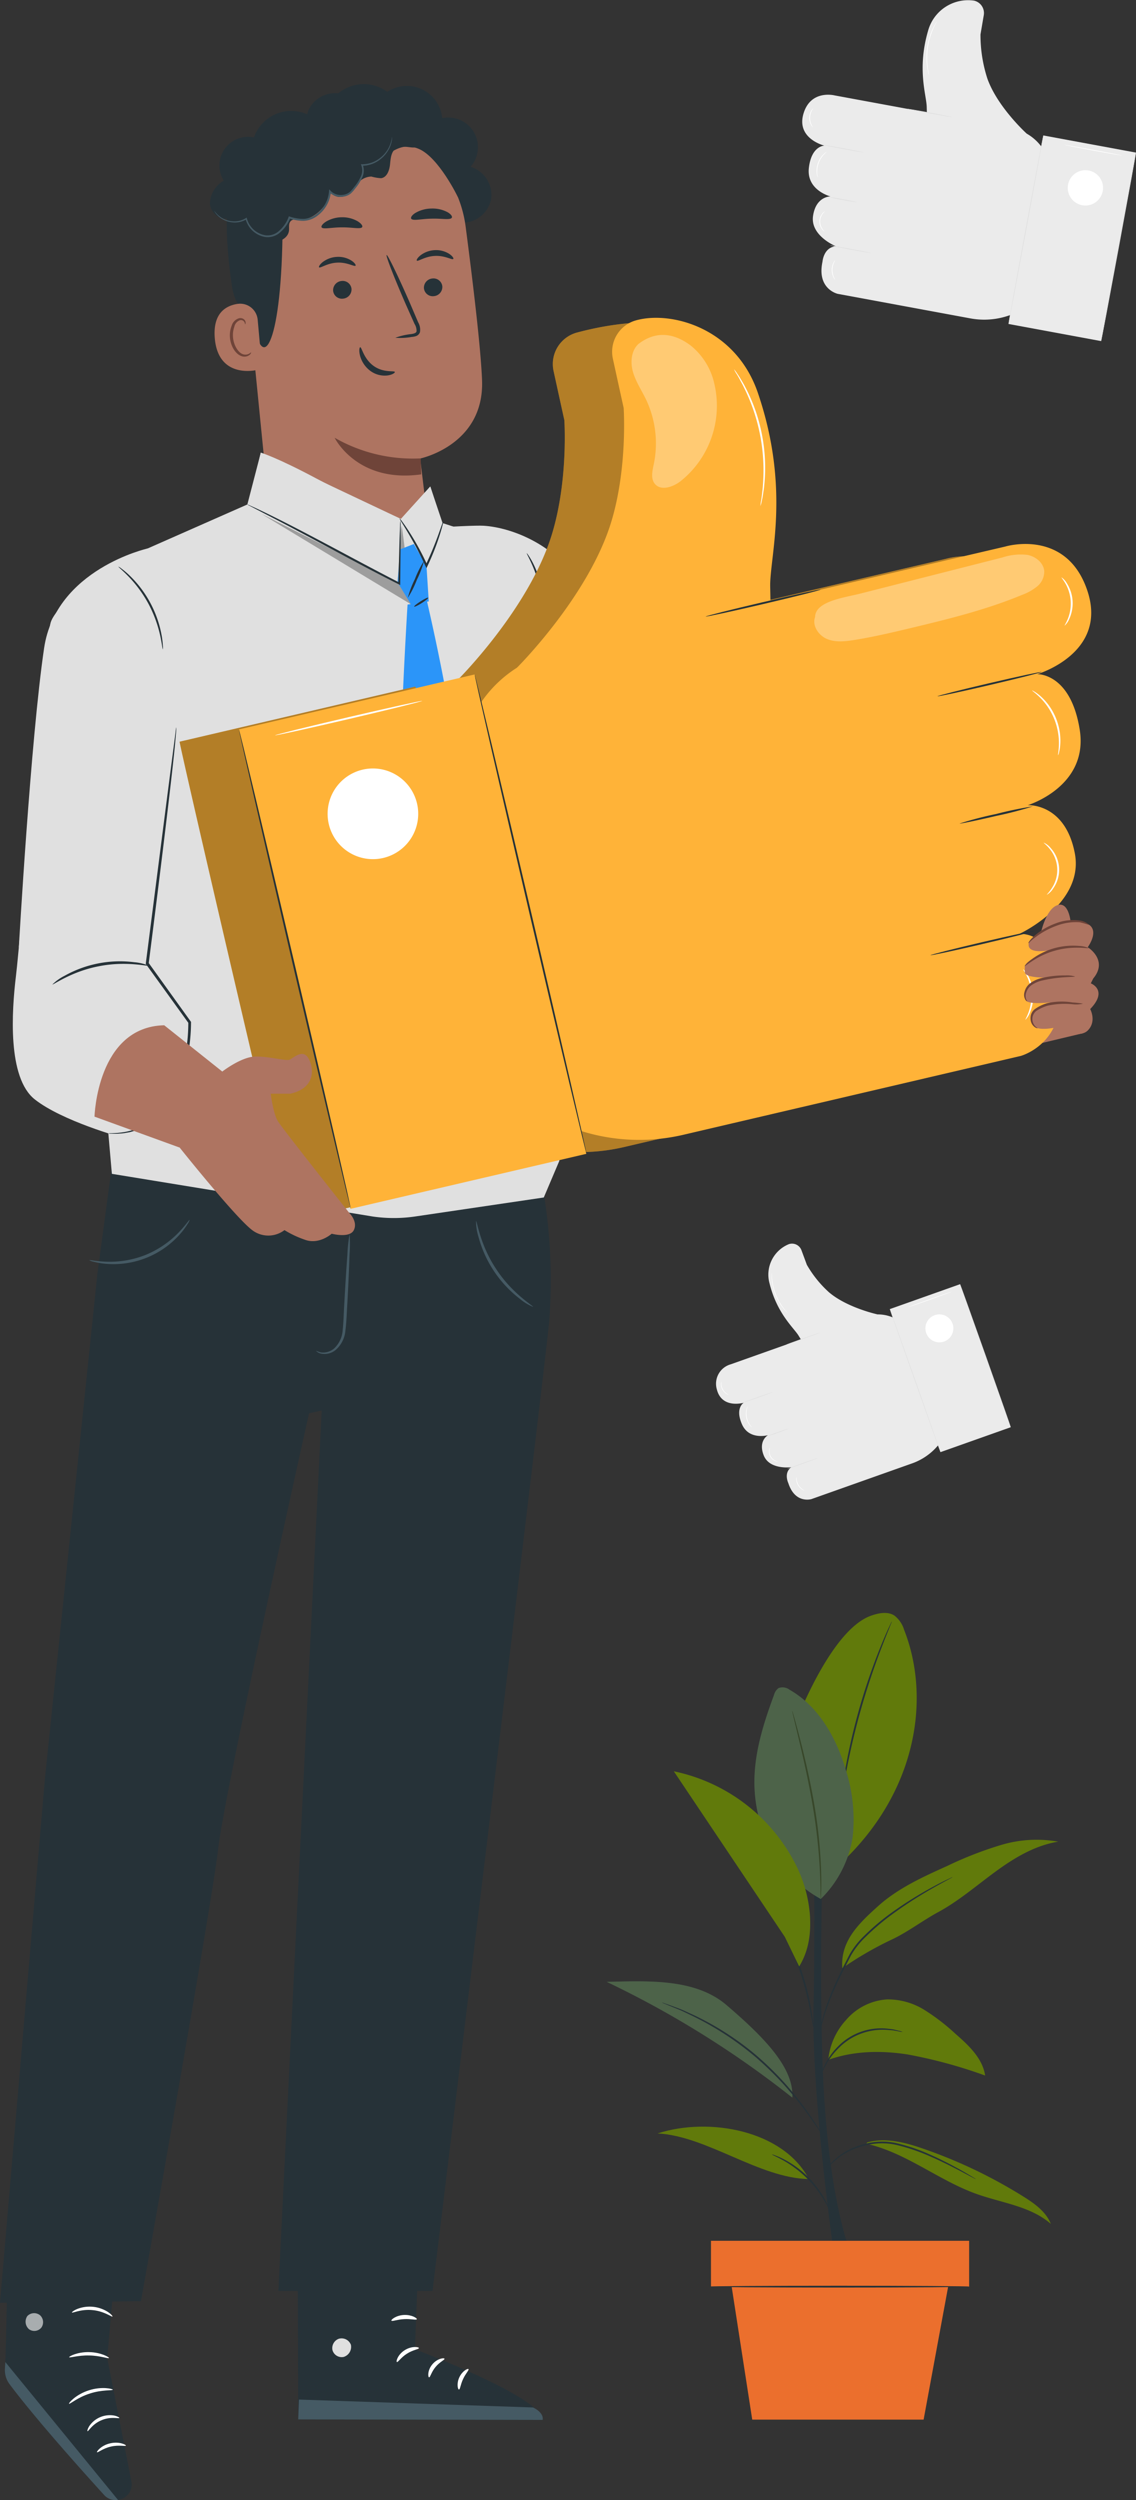 <svg id="Grupo_880046" data-name="Grupo 880046" xmlns="http://www.w3.org/2000/svg" xmlns:xlink="http://www.w3.org/1999/xlink" width="260.788" height="573.447" viewBox="0 0 260.788 573.447">
  <rect x="0" y="0" width="260.788" height="573.447" fill="#333333" stroke="none"/>
  <defs>
    <clipPath id="clip-path">
      <rect id="Rectángulo_329241" data-name="Rectángulo 329241" width="260.788" height="573.448" fill="none"/>
    </clipPath>
    <clipPath id="clip-path-4">
      <rect id="Rectángulo_329230" data-name="Rectángulo 329230" width="22.802" height="48.565" fill="#617a0b"/>
    </clipPath>
    <clipPath id="clip-path-5">
      <rect id="Rectángulo_329231" data-name="Rectángulo 329231" width="42.619" height="26.67" fill="#617a0b"/>
    </clipPath>
    <clipPath id="clip-path-7">
      <rect id="Rectángulo_329234" data-name="Rectángulo 329234" width="4.03" height="4.085" fill="none"/>
    </clipPath>
    <clipPath id="clip-path-8">
      <rect id="Rectángulo_329235" data-name="Rectángulo 329235" width="34.315" height="20.732" fill="none"/>
    </clipPath>
    <clipPath id="clip-path-9">
      <rect id="Rectángulo_329236" data-name="Rectángulo 329236" width="195.659" height="206.099" fill="none"/>
    </clipPath>
    <clipPath id="clip-path-10">
      <rect id="Rectángulo_329238" data-name="Rectángulo 329238" width="19.614" height="35.066" fill="none"/>
    </clipPath>
    <clipPath id="clip-path-11">
      <rect id="Rectángulo_329239" data-name="Rectángulo 329239" width="52.797" height="19.966" fill="none"/>
    </clipPath>
  </defs>
  <g id="Grupo_880045" data-name="Grupo 880045" clip-path="url(#clip-path)">
    <g id="Grupo_880019" data-name="Grupo 880019">
      <g id="Grupo_880018" data-name="Grupo 880018" clip-path="url(#clip-path)">
        <path id="Trazado_631959" data-name="Trazado 631959" d="M200.74,33.347l.536,2.718L195.892,65.2a17.375,17.375,0,0,1-13.434,3.075l-30.47-5.632s-4.843-1.082-3.494-7.369c0,0,.239-3.317,3.082-3.539,0,0-5.906-2.4-5.252-6.948s4-4.489,4-4.489-5.532-1.4-4.959-6.519,3.563-5.131,3.563-5.131-6.435-1.563-4.824-7.243,7.142-4.283,7.142-4.283l21.673,4,19,3.511a11.033,11.033,0,0,1,8.82,8.715" transform="translate(40.322 4.756)" fill="#ebebeb"/>
        <path id="Trazado_631960" data-name="Trazado 631960" d="M189.322,30.651s-6.674-6.038-9.022-12.606A32.422,32.422,0,0,1,178.714,7.9c.047-.257.439-2.553.758-4.43A2.914,2.914,0,0,0,177.208.142a9.524,9.524,0,0,0-10.545,6.987c-2.534,8.729-.367,14.679-.294,17.337l.072,2.658Z" transform="translate(46.373 0)" fill="#ebebeb"/>
        <rect id="Rectángulo_329227" data-name="Rectángulo 329227" width="43.973" height="21.643" transform="translate(231.512 74.307) rotate(-79.526)" fill="#ebebeb"/>
        <path id="Trazado_631961" data-name="Trazado 631961" d="M180.826,67.5c-.046-.009,1.705-9.7,3.913-21.635s4.034-21.614,4.08-21.605-1.705,9.693-3.914,21.636-4.033,21.613-4.079,21.6" transform="translate(50.687 6.802)" fill="#e0e0e0"/>
        <path id="Trazado_631962" data-name="Trazado 631962" d="M197.449,70.578c-.046-.009,1.705-9.7,3.913-21.635s4.034-21.614,4.08-21.605-1.705,9.693-3.914,21.636-4.033,21.613-4.079,21.6" transform="translate(55.346 7.663)" fill="#e0e0e0"/>
        <path id="Trazado_631963" data-name="Trazado 631963" d="M191.523,33.807a4.05,4.05,0,1,0,4.718-3.247,4.049,4.049,0,0,0-4.718,3.247" transform="translate(53.666 8.547)" fill="#fff"/>
        <path id="Trazado_631964" data-name="Trazado 631964" d="M162.663,19.492c.009-.046,2.337.346,5.2.874s5.175.995,5.167,1.041-2.335-.344-5.2-.874-5.176-.995-5.167-1.041" transform="translate(45.596 5.463)" fill="#e0e0e0"/>
        <path id="Trazado_631965" data-name="Trazado 631965" d="M148.543,35.286a33.467,33.467,0,0,1,3.328.529,33.241,33.241,0,0,1,3.3.7c-.008.045-1.5-.191-3.328-.53a33.482,33.482,0,0,1-3.3-.7" transform="translate(41.638 9.889)" fill="#e0e0e0"/>
        <path id="Trazado_631966" data-name="Trazado 631966" d="M147.508,25.946c.008-.046,2.119.306,4.715.786s4.7.906,4.687.951-2.119-.3-4.718-.785-4.694-.906-4.685-.953" transform="translate(41.348 7.272)" fill="#e0e0e0"/>
        <path id="Trazado_631967" data-name="Trazado 631967" d="M148.836,43.972c.009-.046,2.12.306,4.717.786s4.695.906,4.686.953-2.119-.306-4.717-.786-4.695-.906-4.686-.953" transform="translate(41.72 12.324)" fill="#e0e0e0"/>
        <path id="Trazado_631968" data-name="Trazado 631968" d="M190.812,25.948c.009-.046,2.99.466,6.658,1.145S204.1,28.357,204.1,28.4s-2.99-.466-6.659-1.145-6.635-1.265-6.626-1.311" transform="translate(53.486 7.272)" fill="#fff"/>
        <path id="Trazado_631969" data-name="Trazado 631969" d="M146.686,33.09c-.012,0-.045-.083-.095-.245a3.725,3.725,0,0,1-.142-.7,5.085,5.085,0,0,1-.012-1.064,5.887,5.887,0,0,1,.278-1.275,5.962,5.962,0,0,1,.574-1.174,5.066,5.066,0,0,1,.67-.827,3.668,3.668,0,0,1,.547-.462.811.811,0,0,1,.225-.134c.019.027-.285.241-.685.679a5.725,5.725,0,0,0-.625.83,5.782,5.782,0,0,0-.828,2.381,5.785,5.785,0,0,0-.024,1.037c.042.592.149.949.118.958" transform="translate(41.041 7.626)" fill="#fff"/>
        <path id="Trazado_631970" data-name="Trazado 631970" d="M145.925,23.736a1.56,1.56,0,0,1-.422-.548,3.34,3.34,0,0,1,.06-3.235,1.531,1.531,0,0,1,.443-.531c.023.019-.15.219-.338.589a3.629,3.629,0,0,0-.059,3.124c.175.378.341.583.316.6" transform="translate(40.676 5.444)" fill="#fff"/>
        <path id="Trazado_631971" data-name="Trazado 631971" d="M148.131,42.513a1.668,1.668,0,0,1-.593-.533,2.884,2.884,0,0,1,.051-3.617,1.662,1.662,0,0,1,.608-.515c.019.024-.23.2-.512.589a2.949,2.949,0,0,0-.05,3.472c.271.394.515.58.5.6" transform="translate(41.184 10.609)" fill="#fff"/>
        <path id="Trazado_631972" data-name="Trazado 631972" d="M149.943,51.125a1.718,1.718,0,0,1-.41-.581,3.8,3.8,0,0,1-.012-3.348,1.735,1.735,0,0,1,.406-.584c.024.018-.129.239-.3.634a4.185,4.185,0,0,0,.01,3.247c.169.394.325.616.3.632" transform="translate(41.805 13.066)" fill="#fff"/>
        <path id="Trazado_631973" data-name="Trazado 631973" d="M166.711,16.162a2.774,2.774,0,0,1-.149-.481c-.045-.156-.093-.348-.136-.575s-.1-.483-.14-.771a15.085,15.085,0,0,1-.17-2.032,16.882,16.882,0,0,1,.161-2.493,16.862,16.862,0,0,1,.557-2.435,14.917,14.917,0,0,1,.743-1.9c.115-.266.246-.494.353-.7s.207-.375.294-.512a2.816,2.816,0,0,1,.279-.419,2.906,2.906,0,0,1-.223.452c-.077.141-.17.315-.266.522s-.221.438-.329.705a16.741,16.741,0,0,0-.7,1.9,18.307,18.307,0,0,0-.538,2.413,18.133,18.133,0,0,0-.173,2.467,16.646,16.646,0,0,0,.133,2.016c.027.288.078.543.114.769s.072.42.106.577a2.846,2.846,0,0,1,.085.5" transform="translate(46.564 1.078)" fill="#fff"/>
        <path id="Trazado_631974" data-name="Trazado 631974" d="M172.131,238.468l1.443,1.652,7.834,22.1a13.747,13.747,0,0,1-7.993,7.423l-23.12,8.194s-3.747,1.175-5.311-3.669c0,0-1.148-2.37.713-3.646,0,0-5,.691-6.35-2.685s.969-4.663.969-4.663-4.345,1.232-5.979-2.508.412-4.928.412-4.928-5.03,1.475-6.172-3.056a4.627,4.627,0,0,1,3.2-5.763l16.442-5.832,14.415-5.108a8.733,8.733,0,0,1,9.495,2.485" transform="translate(35.988 66.007)" fill="#ebebeb"/>
        <path id="Trazado_631975" data-name="Trazado 631975" d="M162.869,239.036s-6.965-1.5-11.173-5.073a25.668,25.668,0,0,1-5.1-6.325c-.069-.2-.708-1.926-1.233-3.339a2.306,2.306,0,0,0-2.869-1.388,7.539,7.539,0,0,0-4.466,8.962c1.717,6.987,5.555,10.21,6.658,12l1.1,1.794Z" transform="translate(38.621 62.453)" fill="#ebebeb"/>
        <rect id="Rectángulo_329228" data-name="Rectángulo 329228" width="17.133" height="34.809" transform="translate(204.268 300.267) rotate(-19.514)" fill="#ebebeb"/>
        <path id="Trazado_631976" data-name="Trazado 631976" d="M171.174,267.336c-.035.013-2.667-7.322-5.878-16.382s-5.786-16.415-5.751-16.426,2.667,7.321,5.878,16.382,5.786,16.414,5.751,16.426" transform="translate(44.722 65.74)" fill="#e0e0e0"/>
        <path id="Trazado_631977" data-name="Trazado 631977" d="M183.787,262.866c-.035.013-2.667-7.322-5.877-16.382s-5.787-16.415-5.752-16.426,2.667,7.321,5.878,16.382,5.786,16.414,5.751,16.426" transform="translate(48.257 64.487)" fill="#e0e0e0"/>
        <path id="Trazado_631978" data-name="Trazado 631978" d="M166.118,239.752a3.206,3.206,0,1,0,1.95-4.093,3.206,3.206,0,0,0-1.95,4.093" transform="translate(46.512 66.005)" fill="#fff"/>
        <path id="Trazado_631979" data-name="Trazado 631979" d="M140.924,241.522c-.013-.035,1.739-.687,3.91-1.457s3.942-1.365,3.955-1.33-1.739.688-3.91,1.457-3.942,1.365-3.955,1.33" transform="translate(39.502 66.919)" fill="#e0e0e0"/>
        <path id="Trazado_631980" data-name="Trazado 631980" d="M137.493,257.717a26.528,26.528,0,0,1,2.49-.954c1.389-.492,2.523-.862,2.536-.828a25.823,25.823,0,0,1-2.491.955,26.209,26.209,0,0,1-2.535.827" transform="translate(38.54 71.74)" fill="#e0e0e0"/>
        <path id="Trazado_631981" data-name="Trazado 631981" d="M133.087,251.886c-.013-.035,1.575-.63,3.545-1.328s3.577-1.237,3.59-1.2-1.575.629-3.545,1.328-3.577,1.235-3.59,1.2" transform="translate(37.305 69.896)" fill="#e0e0e0"/>
        <path id="Trazado_631982" data-name="Trazado 631982" d="M141.13,263.719c-.013-.035,1.575-.63,3.545-1.328s3.577-1.237,3.59-1.2-1.575.629-3.545,1.328-3.577,1.235-3.59,1.2" transform="translate(39.56 73.213)" fill="#e0e0e0"/>
        <path id="Trazado_631983" data-name="Trazado 631983" d="M162.778,234.982c-.013-.035,2.234-.863,5.018-1.85s5.05-1.758,5.061-1.722-2.233.863-5.016,1.849-5.05,1.758-5.062,1.723" transform="translate(45.628 64.866)" fill="#fff"/>
        <path id="Trazado_631984" data-name="Trazado 631984" d="M135.1,256.756c-.006.006-.063-.04-.163-.131a2.933,2.933,0,0,1-.374-.425,4.009,4.009,0,0,1-.43-.725,4.75,4.75,0,0,1-.314-.985,4.61,4.61,0,0,1-.07-1.032,4.011,4.011,0,0,1,.131-.832,2.969,2.969,0,0,1,.192-.533.624.624,0,0,1,.1-.182c.023.01-.1.279-.2.737a4.545,4.545,0,0,0-.1.814,5.124,5.124,0,0,0,.079,1,4.989,4.989,0,0,0,.3.959,4.457,4.457,0,0,0,.393.721c.264.389.478.593.46.611" transform="translate(37.489 70.613)" fill="#fff"/>
        <path id="Trazado_631985" data-name="Trazado 631985" d="M131.014,250.522a1.24,1.24,0,0,1-.507-.207,2.656,2.656,0,0,1-1.239-2.243,1.27,1.27,0,0,1,.093-.54c.024.005-.015.21,0,.538a2.873,2.873,0,0,0,1.2,2.166c.269.189.463.265.455.287" transform="translate(36.235 69.385)" fill="#fff"/>
        <path id="Trazado_631986" data-name="Trazado 631986" d="M139.933,262.555a1.312,1.312,0,0,1-.617-.131,2.279,2.279,0,0,1-1.4-2.5,1.327,1.327,0,0,1,.213-.593c.023.009-.078.229-.118.606a2.335,2.335,0,0,0,1.339,2.4c.343.164.583.195.579.218" transform="translate(38.651 72.692)" fill="#fff"/>
        <path id="Trazado_631987" data-name="Trazado 631987" d="M144.612,267.7a1.353,1.353,0,0,1-.511-.237,3,3,0,0,1-1.332-2.29,1.376,1.376,0,0,1,.046-.561c.024,0,.006.215.047.552a3.322,3.322,0,0,0,1.292,2.223c.273.2.467.292.457.314" transform="translate(40.018 74.173)" fill="#fff"/>
        <path id="Trazado_631988" data-name="Trazado 631988" d="M142.031,237.233a2.213,2.213,0,0,1-.292-.271c-.092-.09-.2-.2-.321-.341s-.262-.289-.4-.472a12.08,12.08,0,0,1-.921-1.326,13.439,13.439,0,0,1-.876-1.772,13.286,13.286,0,0,1-.581-1.891,12.027,12.027,0,0,1-.243-1.6c-.026-.229-.026-.438-.033-.62a4.382,4.382,0,0,1,0-.467,2.29,2.29,0,0,1,.026-.4,2.369,2.369,0,0,1,.027.4c0,.128.006.284.023.465s.022.388.054.613a13.413,13.413,0,0,0,.269,1.579,13,13,0,0,0,1.444,3.627,13.05,13.05,0,0,0,.889,1.33c.132.187.269.341.383.483s.215.259.3.353a2.378,2.378,0,0,1,.253.307" transform="translate(38.782 63.932)" fill="#fff"/>
      </g>
    </g>
    <g id="Grupo_880027" data-name="Grupo 880027">
      <g id="Grupo_880026" data-name="Grupo 880026" clip-path="url(#clip-path)">
        <path id="Trazado_631989" data-name="Trazado 631989" d="M150.769,427.626s-5.336-36.69-4.892-58.036-.027-45.361-.027-45.361h2.459s-1.664,42.372.147,67.925c1.812,25.536,6.583,35.472,6.583,35.472Z" transform="translate(40.883 90.883)" fill="#263238"/>
        <path id="Trazado_631990" data-name="Trazado 631990" d="M167.5,292.833a6.475,6.475,0,0,0-2.241-3.28c-1.561-.99-3.605-.577-5.347.038-7.43,2.627-14.017,16.48-17.02,23.768l9.865,33.237c17.805-16.517,20.888-38.186,14.743-53.763" transform="translate(40.053 80.997)" fill="#617a0b"/>
        <path id="Trazado_631991" data-name="Trazado 631991" d="M162.521,290.473a1.968,1.968,0,0,1-.143.434c-.127.318-.287.718-.483,1.211-.433,1.045-1.04,2.567-1.764,4.454-1.453,3.774-3.3,9.052-4.957,15s-2.783,11.424-3.482,15.407c-.352,1.992-.617,3.608-.785,4.727-.086.522-.155.949-.21,1.287a1.926,1.926,0,0,1-.1.446,1.949,1.949,0,0,1,.019-.456c.036-.341.081-.771.134-1.3.12-1.125.342-2.751.658-4.753a141.451,141.451,0,0,1,8.456-30.461c.76-1.878,1.408-3.385,1.886-4.412.225-.48.408-.872.554-1.182a1.9,1.9,0,0,1,.218-.4" transform="translate(42.211 81.422)" fill="#263238"/>
        <path id="Trazado_631992" data-name="Trazado 631992" d="M150.506,350.835c-9.246-5.108-14.7-14.721-15.2-25.272-.356-7.376,1.909-14.613,4.477-21.537a2.783,2.783,0,0,1,1.043-1.563,2.659,2.659,0,0,1,2.522.393c6.719,3.826,10.789,11.119,12.954,18.541a37.412,37.412,0,0,1,1.521,15.247,25.33,25.33,0,0,1-7.314,14.191" transform="translate(37.916 84.728)" fill="#455a64"/>
        <path id="Trazado_631993" data-name="Trazado 631993" d="M148.605,349.648a1.816,1.816,0,0,1-.037-.446c-.006-.337-.015-.759-.024-1.276,0-1.106-.049-2.709-.14-4.685a128.344,128.344,0,0,0-1.714-15.355c-1.027-5.953-2.273-11.285-3.189-15.137-.452-1.886-.822-3.431-1.095-4.563-.115-.5-.209-.917-.284-1.244a2.061,2.061,0,0,1-.073-.44,1.75,1.75,0,0,1,.152.42c.1.323.213.728.358,1.225.3,1.065.725,2.614,1.22,4.534.99,3.837,2.28,9.167,3.31,15.137a111.974,111.974,0,0,1,1.6,15.412c.054,1.983.056,3.589.009,4.7-.019.519-.038.94-.051,1.276a2,2,0,0,1-.045.444" transform="translate(39.816 85.915)" fill="#263238"/>
        <g id="Grupo_880022" data-name="Grupo 880022" transform="translate(173.181 386.998)" opacity="0.3">
          <g id="Grupo_880021" data-name="Grupo 880021">
            <g id="Grupo_880020" data-name="Grupo 880020" clip-path="url(#clip-path-4)">
              <path id="Trazado_631994" data-name="Trazado 631994" d="M150.506,350.835c-9.246-5.108-14.7-14.721-15.2-25.272-.356-7.376,1.909-14.613,4.477-21.537a2.783,2.783,0,0,1,1.043-1.563,2.659,2.659,0,0,1,2.522.393c6.719,3.826,10.789,11.119,12.954,18.541a37.412,37.412,0,0,1,1.521,15.247,25.33,25.33,0,0,1-7.314,14.191" transform="translate(-135.265 -302.27)" fill="#617a0b"/>
            </g>
          </g>
        </g>
        <path id="Trazado_631995" data-name="Trazado 631995" d="M155.316,384.22c9.1,2,16.593,8.418,25.372,11.538,5.809,2.065,12.377,2.8,17.015,6.857-1.113-2.809-3.751-4.681-6.314-6.281a113.126,113.126,0,0,0-23-10.979c-4.13-1.426-8.611-2.618-12.82-1.443" transform="translate(43.536 107.48)" fill="#617a0b"/>
        <path id="Trazado_631996" data-name="Trazado 631996" d="M152.646,393.014c-11.4-.183-23.4-9.887-34.74-10.465,11.871-3.833,28.868-.7,34.74,10.465" transform="translate(33.05 106.794)" fill="#617a0b"/>
        <path id="Trazado_631997" data-name="Trazado 631997" d="M148.518,372.067c5.787-2.086,12.141-2.184,18.22-1.239a110.744,110.744,0,0,1,17.786,4.834c-.585-3.955-3.787-6.928-6.8-9.56a47.488,47.488,0,0,0-7.142-5.49,15.925,15.925,0,0,0-8.565-2.416,13.545,13.545,0,0,0-9.454,4.765,15.7,15.7,0,0,0-4.05,9.106" transform="translate(41.631 100.402)" fill="#617a0b"/>
        <path id="Trazado_631998" data-name="Trazado 631998" d="M136.263,360.39c-7.174-6.125-18.04-5.526-27.47-5.313a223.788,223.788,0,0,1,42.6,26.548c.384-6.667-6.07-13.5-15.132-21.235" transform="translate(30.495 99.496)" fill="#455a64"/>
        <g id="Grupo_880025" data-name="Grupo 880025" transform="translate(139.288 454.451)" opacity="0.3">
          <g id="Grupo_880024" data-name="Grupo 880024">
            <g id="Grupo_880023" data-name="Grupo 880023" clip-path="url(#clip-path-5)">
              <path id="Trazado_631999" data-name="Trazado 631999" d="M136.263,360.39c-7.174-6.125-18.04-5.526-27.47-5.313a223.788,223.788,0,0,1,42.6,26.548c.384-6.667-6.07-13.5-15.132-21.235" transform="translate(-108.793 -354.954)" fill="#617a0b"/>
            </g>
          </g>
        </g>
        <path id="Trazado_632000" data-name="Trazado 632000" d="M151.046,359.048a79.885,79.885,0,0,1,11.032-6.413c3.776-1.714,7.3-4.448,10.945-6.423,4.729-2.561,8.826-6.12,13.167-9.294s9.108-6.041,14.42-6.88a28.358,28.358,0,0,0-13.123.758,84.712,84.712,0,0,0-12.351,4.806c-5.6,2.521-11.29,5.1-15.864,9.2s-8.71,8.131-8.226,14.25" transform="translate(42.329 92.383)" fill="#617a0b"/>
        <path id="Trazado_632001" data-name="Trazado 632001" d="M182.542,392.263a1.511,1.511,0,0,1-.361-.156l-.994-.515c-.859-.457-2.091-1.133-3.642-1.914-.768-.4-1.62-.828-2.543-1.261-.914-.455-1.908-.9-2.96-1.357a43.3,43.3,0,0,0-7.016-2.445,15.065,15.065,0,0,0-7.311-.184,20.885,20.885,0,0,0-3.1.926,15.932,15.932,0,0,0-5.642,3.879c-.659.707-.981,1.139-1.01,1.118a1.438,1.438,0,0,1,.2-.335,10.949,10.949,0,0,1,.689-.889,14.661,14.661,0,0,1,3.1-2.731,15.505,15.505,0,0,1,2.527-1.355,20.512,20.512,0,0,1,3.139-.977,15.2,15.2,0,0,1,7.491.152,41.542,41.542,0,0,1,7.074,2.5c1.054.467,2.046.928,2.956,1.4.922.448,1.768.887,2.529,1.311,1.539.814,2.751,1.53,3.586,2.029l.958.583a1.44,1.44,0,0,1,.32.227" transform="translate(41.475 107.544)" fill="#263238"/>
        <path id="Trazado_632002" data-name="Trazado 632002" d="M138.4,385.971a2.618,2.618,0,0,1,.713.209,16,16,0,0,1,1.858.808,22.534,22.534,0,0,1,9.522,9.148,16.048,16.048,0,0,1,.881,1.823,2.636,2.636,0,0,1,.237.7c-.065.029-.49-.936-1.366-2.384a25.224,25.224,0,0,0-9.408-9.038c-1.481-.817-2.463-1.2-2.436-1.27" transform="translate(38.794 108.189)" fill="#263238"/>
        <path id="Trazado_632003" data-name="Trazado 632003" d="M118.706,358.753a2.337,2.337,0,0,1,.485.143l1.369.487,2.156.8c.841.312,1.754.773,2.786,1.228a65.843,65.843,0,0,1,14.837,9.453,72.6,72.6,0,0,1,6.919,6.814,76.668,76.668,0,0,1,4.91,6.221c1.3,1.844,2.288,3.379,2.964,4.441l.78,1.221a2.359,2.359,0,0,1,.252.44,2.382,2.382,0,0,1-.319-.393c-.2-.265-.489-.662-.845-1.182-.717-1.036-1.739-2.544-3.065-4.359s-2.993-3.914-4.957-6.142a75.853,75.853,0,0,0-6.9-6.752,69.479,69.479,0,0,0-14.7-9.5c-1.02-.47-1.92-.947-2.75-1.279l-2.125-.857-1.339-.558a2.511,2.511,0,0,1-.458-.22" transform="translate(33.274 100.561)" fill="#263238"/>
        <path id="Trazado_632004" data-name="Trazado 632004" d="M165.949,364.2a4.077,4.077,0,0,1-.909-.116c-.314-.059-.661-.123-1.047-.193-.406-.079-.882-.081-1.4-.134a14.322,14.322,0,0,0-7.832,1.545,14.091,14.091,0,0,0-3.564,2.644,16.11,16.11,0,0,0-2.292,2.833,23.585,23.585,0,0,0-1.566,2.99,3.326,3.326,0,0,1,.232-.889,12.605,12.605,0,0,1,1.091-2.253,15.091,15.091,0,0,1,2.269-2.943,13.866,13.866,0,0,1,11.688-4.214c.524.073,1.005.1,1.412.2l1.045.263a3.979,3.979,0,0,1,.873.271" transform="translate(41.299 101.859)" fill="#263238"/>
        <path id="Trazado_632005" data-name="Trazado 632005" d="M177.516,336.271a2.35,2.35,0,0,1-.431.266l-1.271.69c-1.1.6-2.7,1.475-4.63,2.613-1.924,1.155-4.19,2.572-6.6,4.3a55.285,55.285,0,0,0-7.371,6.176,18.758,18.758,0,0,0-3.015,3.9c-.746,1.434-1.46,2.818-2.116,4.15a75.4,75.4,0,0,0-3.166,7.208,44.024,44.024,0,0,0-1.54,5.075c-.292,1.219-.4,1.908-.437,1.9a2.4,2.4,0,0,1,.045-.5c.042-.329.111-.813.237-1.43a37.714,37.714,0,0,1,1.425-5.139,69.274,69.274,0,0,1,3.1-7.276c.648-1.339,1.356-2.731,2.1-4.167a18.87,18.87,0,0,1,3.077-4,53.48,53.48,0,0,1,7.446-6.2c2.435-1.716,4.726-3.112,6.674-4.239,1.958-1.11,3.572-1.952,4.7-2.506l1.308-.624a2.334,2.334,0,0,1,.467-.192" transform="translate(41.186 94.259)" fill="#263238"/>
        <path id="Trazado_632006" data-name="Trazado 632006" d="M147.527,368.411a4.636,4.636,0,0,1-.227-.96c-.132-.7-.3-1.585-.5-2.634a67.368,67.368,0,0,0-5.409-16.75l-1.111-2.44a4.542,4.542,0,0,1-.365-.917,4.808,4.808,0,0,1,.507.848c.3.557.727,1.369,1.229,2.386a56.244,56.244,0,0,1,5.432,16.822c.179,1.122.307,2.029.373,2.66a4.6,4.6,0,0,1,.069.985" transform="translate(39.219 96.625)" fill="#263238"/>
        <path id="Trazado_632007" data-name="Trazado 632007" d="M152.054,350.159a30.908,30.908,0,0,0-3.706-12.3,40.618,40.618,0,0,0-27.528-20.528l25.486,37.985,3.29,6.78c2.246-3.685,2.744-7.628,2.458-11.934" transform="translate(33.867 88.949)" fill="#617a0b"/>
        <rect id="Rectángulo_329232" data-name="Rectángulo 329232" width="59.263" height="10.504" transform="translate(163.217 513.97)" fill="#eb6f2d"/>
        <path id="Trazado_632008" data-name="Trazado 632008" d="M130.939,408.019l5.046,32.593h39.344l6.021-32.593Z" transform="translate(36.703 114.371)" fill="#eb6f2d"/>
        <path id="Trazado_632009" data-name="Trazado 632009" d="M186.818,409.7c0,.115-13.368.209-29.853.209s-29.857-.093-29.857-.209,13.364-.209,29.857-.209,29.853.094,29.853.209" transform="translate(35.629 114.784)" fill="#263238"/>
      </g>
    </g>
    <g id="Grupo_880044" data-name="Grupo 880044">
      <g id="Grupo_880043" data-name="Grupo 880043" clip-path="url(#clip-path)">
        <path id="Trazado_632010" data-name="Trazado 632010" d="M81.394,398.338l-1.1,28.905s29.012,10.824,29.328,16.186L53.5,443.312,53.366,398.2Z" transform="translate(14.959 111.619)" fill="#263238"/>
        <path id="Trazado_632011" data-name="Trazado 632011" d="M61.208,418.979a2.291,2.291,0,0,0-1.59,2.612,2.2,2.2,0,0,0,2.576,1.6,2.417,2.417,0,0,0,1.668-2.776A2.284,2.284,0,0,0,61,419.049" transform="translate(16.698 117.416)" fill="#e0e0e0"/>
        <path id="Trazado_632012" data-name="Trazado 632012" d="M53.472,434.432l.164-4.548,53.747,1.814s2.5,1.092,2.211,2.851Z" transform="translate(14.989 120.499)" fill="#455a64"/>
        <path id="Trazado_632013" data-name="Trazado 632013" d="M76.232,420.72c-.01.274-1.38.4-2.731,1.274-1.372.842-2.07,2.028-2.322,1.919-.252-.054.16-1.691,1.813-2.726s3.3-.718,3.24-.467" transform="translate(19.933 117.859)" fill="#fff"/>
        <path id="Trazado_632014" data-name="Trazado 632014" d="M80.52,422.6c.061.265-1.125.73-2.059,1.886-.967,1.131-1.2,2.383-1.477,2.37-.257.044-.444-1.562.744-2.979s2.787-1.538,2.792-1.276" transform="translate(21.525 118.426)" fill="#fff"/>
        <path id="Trazado_632015" data-name="Trazado 632015" d="M82.376,429.118c-.25.058-.627-1.312.079-2.812s1.99-2.095,2.1-1.865c.155.225-.679,1.029-1.241,2.269-.59,1.227-.671,2.381-.944,2.408" transform="translate(22.999 118.961)" fill="#fff"/>
        <path id="Trazado_632016" data-name="Trazado 632016" d="M76.013,415.714c-.115.25-1.372-.132-2.92-.029-1.552.07-2.759.588-2.9.353-.157-.2,1.022-1.211,2.847-1.306s3.109.767,2.974.982" transform="translate(19.671 116.25)" fill="#fff"/>
        <path id="Trazado_632017" data-name="Trazado 632017" d="M27.42,395.238,24.381,430.1l5.548,28.268a3.586,3.586,0,0,1-6.153,3.124c-5-5.454-23.3-25.606-22.937-28.145.424-2.941.764-36.988.764-36.988Z" transform="translate(0.234 110.788)" fill="#263238"/>
        <path id="Trazado_632018" data-name="Trazado 632018" d="M26.848,454.791.979,423.165l-.095,1.48a5.39,5.39,0,0,0,1.052,3.573c2.051,2.749,7.879,10.214,21.722,25.442a3.582,3.582,0,0,0,3.189,1.13" transform="translate(0.245 118.616)" fill="#455a64"/>
        <g id="Grupo_880030" data-name="Grupo 880030" transform="translate(5.862 530.563)" opacity="0.6">
          <g id="Grupo_880029" data-name="Grupo 880029">
            <g id="Grupo_880028" data-name="Grupo 880028" clip-path="url(#clip-path-7)">
              <path id="Trazado_632019" data-name="Trazado 632019" d="M7.831,414.814a2.167,2.167,0,0,1,.41,2.865,2.083,2.083,0,0,1-2.835.433,2.289,2.289,0,0,1-.42-3.037,2.162,2.162,0,0,1,3-.123" transform="translate(-4.578 -414.403)" fill="#fff"/>
            </g>
          </g>
        </g>
        <path id="Trazado_632020" data-name="Trazado 632020" d="M15.7,436.353c.191.109,1.1-1.67,3.237-2.52,2.114-.915,4.012-.3,4.07-.512.036-.083-.389-.383-1.2-.551a5.717,5.717,0,0,0-5.653,2.344c-.453.691-.54,1.2-.456,1.238" transform="translate(4.392 121.283)" fill="#fff"/>
        <path id="Trazado_632021" data-name="Trazado 632021" d="M17.4,439.807c.156.163,1.351-.9,3.189-1.3,1.832-.442,3.37-.006,3.439-.22.113-.173-1.521-1.02-3.61-.529-2.095.47-3.193,1.946-3.018,2.052" transform="translate(4.873 122.663)" fill="#fff"/>
        <path id="Trazado_632022" data-name="Trazado 632022" d="M12.377,431.422c.154.175,1.981-1.469,4.787-2.344,2.792-.919,5.236-.643,5.258-.874.068-.183-2.5-.835-5.493.143-3.006.946-4.714,2.966-4.553,3.075" transform="translate(3.467 119.921)" fill="#fff"/>
        <path id="Trazado_632023" data-name="Trazado 632023" d="M12.406,422.552c.079.215,2.06-.467,4.577-.4,2.518.036,4.468.8,4.557.59.108-.165-1.835-1.314-4.54-1.358-2.705-.069-4.694,1-4.594,1.165" transform="translate(3.476 118.117)" fill="#fff"/>
        <path id="Trazado_632024" data-name="Trazado 632024" d="M12.9,414.579c.095.209,2.11-.831,4.754-.54,2.65.233,4.422,1.648,4.557,1.461.061-.069-.292-.533-1.066-1.049a7.808,7.808,0,0,0-6.992-.691c-.862.355-1.3.739-1.252.819" transform="translate(3.615 115.833)" fill="#fff"/>
        <path id="Trazado_632025" data-name="Trazado 632025" d="M17.671,413.882a3.01,3.01,0,0,0,.133-1.317,9.228,9.228,0,0,0-.828-3.527,4.078,4.078,0,0,0-1.621-2.055,1.441,1.441,0,0,0-1.641.215,2.349,2.349,0,0,0-.653,1.543,5.067,5.067,0,0,0,4.132,4.963,5.876,5.876,0,0,0,5.96-2.7,2.04,2.04,0,0,0,.2-1.687,1.412,1.412,0,0,0-1.429-.841,4.987,4.987,0,0,0-2.376,1.047,10.256,10.256,0,0,0-2.558,2.561,3.136,3.136,0,0,0-.615,1.173,16.359,16.359,0,0,1,3.473-3.281,4.689,4.689,0,0,1,2.095-.863.753.753,0,0,1,.781.455,1.4,1.4,0,0,1-.2,1.1,5.246,5.246,0,0,1-5.193,2.28,4.4,4.4,0,0,1-3.569-4.164,1.705,1.705,0,0,1,.411-1.1.781.781,0,0,1,.9-.132,3.683,3.683,0,0,1,1.4,1.714,13.6,13.6,0,0,1,1.186,4.61" transform="translate(3.66 114.034)" fill="#fff"/>
        <path id="Trazado_632026" data-name="Trazado 632026" d="M123.387,209.687a124.233,124.233,0,0,1,2.712,36.548C125.5,254,99.292,468.864,99.292,468.864H63.905l9.947-201.942-2.9.629S51.639,353.678,50.063,367.623c-1.417,12.534-17.708,103.594-17.708,103.594L0,471.588,10.333,351.143,22.358,235.573l4.525-33.643Z" transform="translate(0 56.602)" fill="#263238"/>
        <path id="Trazado_632027" data-name="Trazado 632027" d="M56.678,247.845c-.015.018.061.1.229.242a2.438,2.438,0,0,0,.863.407,4.045,4.045,0,0,0,3.356-.794,6.646,6.646,0,0,0,2.29-4.573c.253-1.923.292-3.991.437-6.179.237-4.37.414-8.328.507-11.2a31.059,31.059,0,0,0,.009-4.648,31.2,31.2,0,0,0-.5,4.622c-.218,2.86-.471,6.814-.709,11.185-.142,2.178-.166,4.286-.376,6.129a6.293,6.293,0,0,1-1.959,4.274,3.911,3.911,0,0,1-3,.918,6.783,6.783,0,0,1-1.148-.387" transform="translate(15.887 61.977)" fill="#455a64"/>
        <path id="Trazado_632028" data-name="Trazado 632028" d="M16.018,227.79a2.9,2.9,0,0,0,.991.357,16.943,16.943,0,0,0,2.828.475,20.359,20.359,0,0,0,17.028-6.841,16.852,16.852,0,0,0,1.714-2.3,2.888,2.888,0,0,0,.467-.944c-.1-.065-.887,1.2-2.539,2.913a22.3,22.3,0,0,1-7.6,5.139,22.3,22.3,0,0,1-9.042,1.545c-2.375-.09-3.822-.462-3.849-.346" transform="translate(4.49 61.257)" fill="#455a64"/>
        <path id="Trazado_632029" data-name="Trazado 632029" d="M85.363,218.744A11.633,11.633,0,0,0,85.9,222.3a26.583,26.583,0,0,0,9.479,14.263,11.579,11.579,0,0,0,3.066,1.871c.16-.181-4.726-2.968-8.412-8.6-3.764-5.58-4.441-11.163-4.671-11.086" transform="translate(23.921 61.315)" fill="#455a64"/>
        <path id="Trazado_632030" data-name="Trazado 632030" d="M170.67,172.483l8.121,2.567,14.753-8.153,8.371,23.309-20.075,4.777-15.208-1.672Z" transform="translate(46.708 46.782)" fill="#ae7461"/>
        <path id="Trazado_632031" data-name="Trazado 632031" d="M96.014,98.163s8.3,4.98,15.168,21.9c13.5,33.244,21.976,51.189,21.976,51.189l61.968,19.573-4.95,24.84s-62.814-8.751-71.227-11.906c-11.507-4.315-20.042-27.012-20.042-27.012Z" transform="translate(26.913 27.516)" fill="#e0e0e0"/>
        <path id="Trazado_632032" data-name="Trazado 632032" d="M90.5,46.872a6.773,6.773,0,0,0,6.862-5.461,6.772,6.772,0,0,0-4.742-7.376,6.8,6.8,0,0,0-6.5-11.154,8.14,8.14,0,0,0-12.6-6.038,9.153,9.153,0,0,0-11.267.346,6.7,6.7,0,0,0-6.777,3.745,6.693,6.693,0,0,0,1.6,7.576" transform="translate(15.395 4.225)" fill="#263238"/>
        <path id="Trazado_632033" data-name="Trazado 632033" d="M64.38,21.838l1.435-.072A27.741,27.741,0,0,1,94.7,45.873c1.744,13.333,3.5,28.085,3.769,35.271.554,14.878-14.2,17.931-14.2,17.931l2.146,17.8-36.144.675L43.855,52.919c-2.1-15.373,5.1-29.409,20.525-31.081" transform="translate(12.193 6.092)" fill="#ae7461"/>
        <path id="Trazado_632034" data-name="Trazado 632034" d="M79.764,83.157A36.111,36.111,0,0,1,60,78.422s5.115,10.474,19.886,8.4Z" transform="translate(16.817 21.982)" fill="#6f4439"/>
        <path id="Trazado_632035" data-name="Trazado 632035" d="M80.239,51.7A2.126,2.126,0,0,1,78.3,53.946a2.033,2.033,0,0,1-2.284-1.807,2.126,2.126,0,0,1,1.938-2.244A2.034,2.034,0,0,1,80.239,51.7" transform="translate(21.305 13.982)" fill="#263238"/>
        <path id="Trazado_632036" data-name="Trazado 632036" d="M83.114,46.84c-.25.291-1.917-.821-4.2-.7-2.284.087-3.9,1.346-4.164,1.079-.129-.119.115-.632.818-1.2a5.844,5.844,0,0,1,3.317-1.206,5.608,5.608,0,0,1,3.362.9c.73.5.992.994.868,1.124" transform="translate(20.943 12.56)" fill="#263238"/>
        <path id="Trazado_632037" data-name="Trazado 632037" d="M63.957,52.15a2.125,2.125,0,0,1-1.941,2.243,2.032,2.032,0,0,1-2.284-1.805,2.129,2.129,0,0,1,1.938-2.246,2.036,2.036,0,0,1,2.287,1.808" transform="translate(16.741 14.108)" fill="#263238"/>
        <path id="Trazado_632038" data-name="Trazado 632038" d="M65.587,48.044c-.25.291-1.919-.821-4.2-.7-2.283.087-3.9,1.346-4.164,1.078-.128-.118.113-.631.819-1.2a5.83,5.83,0,0,1,3.316-1.2,5.6,5.6,0,0,1,3.362.9c.727.5.992.994.869,1.124" transform="translate(16.03 12.897)" fill="#263238"/>
        <path id="Trazado_632039" data-name="Trazado 632039" d="M71.324,64.671A15.11,15.11,0,0,1,75,63.817c.58-.09,1.127-.233,1.2-.636a2.979,2.979,0,0,0-.475-1.71q-.928-2.076-1.946-4.357c-2.712-6.207-4.7-11.323-4.453-11.429s2.652,4.837,5.362,11.044q.981,2.3,1.876,4.388a3.38,3.38,0,0,1,.416,2.275,1.466,1.466,0,0,1-.917.9,3.957,3.957,0,0,1-.985.186,14.956,14.956,0,0,1-3.762.193" transform="translate(19.428 12.805)" fill="#263238"/>
        <path id="Trazado_632040" data-name="Trazado 632040" d="M67.006,41.14c-.273.594-2.262.064-4.677.1-2.416-.013-4.425.543-4.676-.049-.109-.282.293-.823,1.139-1.33a7.232,7.232,0,0,1,3.58-.94,6.985,6.985,0,0,1,3.545.9c.826.5,1.209,1.034,1.088,1.317" transform="translate(16.156 10.911)" fill="#263238"/>
        <path id="Trazado_632041" data-name="Trazado 632041" d="M83.042,39.5c-.456.543-2.369.1-4.637.186-2.271.02-4.171.556-4.64.036-.207-.255.069-.79.883-1.323a7.389,7.389,0,0,1,3.727-1.037,7.285,7.285,0,0,1,3.75.859c.827.494,1.116,1.015.917,1.279" transform="translate(20.658 10.472)" fill="#263238"/>
        <path id="Trazado_632042" data-name="Trazado 632042" d="M93.728,39.543s-4.385-9.117-8.983-11.067c-5.567-2.361-7.61,3.722-12.863,2.531s-10.568-3.457-15.662.81c-5.577,4.672-2.71,7.611-2.74,14.227-.122,26.822-4.631,34.628-6.647,22.1-.22-1.372-4.106-2.28-4.964-8.084-1.111-7.526-1.859-16.694-.437-22.144,1.2-4.6,3.621-7.848,8.075-11.524,7.03-5.8,17.054-6.417,23.9-6.07s20.363,7.532,20.322,19.223" transform="translate(11.395 5.674)" fill="#263238"/>
        <path id="Trazado_632043" data-name="Trazado 632043" d="M48.373,58.116a4.04,4.04,0,0,0-4.551-3.673c-2.76.4-5.768,2.129-5.3,7.851.831,10.15,10.849,7.223,10.843,6.93,0-.2-.606-6.864-.991-11.108" transform="translate(10.784 15.249)" fill="#ae7461"/>
        <path id="Trazado_632044" data-name="Trazado 632044" d="M46.075,64.862c-.049-.028-.166.138-.456.3A1.769,1.769,0,0,1,44.3,65.3c-1.1-.306-2.146-1.935-2.346-3.76a5.848,5.848,0,0,1,.289-2.572A2.042,2.042,0,0,1,43.464,57.5a.9.9,0,0,1,1.083.4c.157.273.11.481.165.494.032.023.2-.188.087-.6a1.116,1.116,0,0,0-.451-.6,1.337,1.337,0,0,0-1-.179,2.5,2.5,0,0,0-1.717,1.725,6.013,6.013,0,0,0-.383,2.879c.233,2.04,1.435,3.868,2.937,4.173a1.9,1.9,0,0,0,1.6-.4c.293-.277.329-.508.292-.524" transform="translate(11.552 15.973)" fill="#6f4439"/>
        <path id="Trazado_632045" data-name="Trazado 632045" d="M47.825,48.744a9.673,9.673,0,0,0,4.4,1.775c1.6.078,3.374-.926,3.563-2.516.086-.713-.128-1.526.31-2.1.522-.68,1.557-.526,2.413-.479,2.972.166,6.262-3.269,6.873-6.181a2.656,2.656,0,0,0,3.581.558,9.512,9.512,0,0,0,2.342-2.3,4.189,4.189,0,0,1,3.4-1.919,10.122,10.122,0,0,0,2.235.378c1.329-.186,1.9-1.781,2.04-3.116s.216-2.888,1.311-3.666c1.015-.72,2.392-.4,3.63-.28s2.81-.247,3.065-1.465a2.416,2.416,0,0,0-.545-1.822,6.593,6.593,0,0,0-7.9-2.106,8.934,8.934,0,0,0-16.481-.915,9.069,9.069,0,0,0-14.314,4.021,6.573,6.573,0,0,0-6.926,9.917,6.241,6.241,0,0,0-3.183,5.134c.067,2.106,2.22,4.1,4.224,3.447a3.64,3.64,0,0,0,6.468,3.313" transform="translate(10.552 4.915)" fill="#263238"/>
        <path id="Trazado_632046" data-name="Trazado 632046" d="M79.244,24.508c.009,0,.01.063.006.187s-.005.307-.037.545a6.39,6.39,0,0,1-.641,2,7.281,7.281,0,0,1-2.134,2.515,6.778,6.778,0,0,1-4.1,1.4l.16-.234a3.679,3.679,0,0,1-.064,2.817,10.566,10.566,0,0,1-1.616,2.588,7.654,7.654,0,0,1-1.079,1.223,3.56,3.56,0,0,1-1.582.677,3.716,3.716,0,0,1-3.33-1.01l.375-.127a7.641,7.641,0,0,1-2.972,5.436,5.573,5.573,0,0,1-3.285,1.26,10.061,10.061,0,0,1-3.325-.558l.266-.133a8.032,8.032,0,0,1-2.251,3.257,4.275,4.275,0,0,1-3.494,1.141,5.609,5.609,0,0,1-4.53-4.169l.236.1a5.243,5.243,0,0,1-3.467.686,5.689,5.689,0,0,1-2.49-.965,4.9,4.9,0,0,1-1.2-1.186,2.43,2.43,0,0,1-.284-.513,6.135,6.135,0,0,0,1.577,1.557,5.641,5.641,0,0,0,2.426.863,5.014,5.014,0,0,0,3.269-.705l.186-.117.051.214A5.289,5.289,0,0,0,50.193,47.1a3.884,3.884,0,0,0,3.17-1.073,7.646,7.646,0,0,0,2.113-3.089l.07-.192.2.059a9.735,9.735,0,0,0,3.18.531,5.132,5.132,0,0,0,3.032-1.171,7.219,7.219,0,0,0,2.812-5.124l.04-.484.335.356a3.3,3.3,0,0,0,2.941.891,3.153,3.153,0,0,0,1.4-.588A7.466,7.466,0,0,0,70.5,36.069a10.273,10.273,0,0,0,1.582-2.477,3.343,3.343,0,0,0,.095-2.552l-.095-.238.256,0a6.542,6.542,0,0,0,3.937-1.274A7.247,7.247,0,0,0,78.4,27.147a7.88,7.88,0,0,0,.84-2.639" transform="translate(10.764 6.87)" fill="#455a64"/>
        <path id="Trazado_632047" data-name="Trazado 632047" d="M72.582,67.882c-.076-.376-2.55.27-4.864-1.384s-2.736-4.359-3.087-4.288c-.164.006-.325.713-.063,1.835A6.372,6.372,0,0,0,67,67.662a5.548,5.548,0,0,0,4.037,1c1.06-.178,1.6-.616,1.54-.781" transform="translate(18.06 17.438)" fill="#263238"/>
        <path id="Trazado_632048" data-name="Trazado 632048" d="M150.04,152.928c-.227-.8-13.464-36.834-17.687-44.722C127.3,98.771,116.679,94.6,110.086,94.192s-77.147,5.216-77.147,5.216-21.074,4.722-23.76,22.846c-3.092,20.865-5.8,68.631-5.8,68.631l32.114-16.46,4.16-10.475,66.443,14.823,16.224-24Z" transform="translate(0.947 26.397)" fill="#e0e0e0"/>
        <path id="Trazado_632049" data-name="Trazado 632049" d="M23.941,105.128,51.5,92.978l3.088-11.885L86.756,96.3l6.738-7.444,2.822,8.39,7.049,2.3,16.475,28.976-.051,61.744,3.334,53.262-3.572,8.407-29.514,4.354a33.615,33.615,0,0,1-9.735.012L20.4,246.511l-1.544-17.6,6.4-48.5Z" transform="translate(5.284 22.731)" fill="#e0e0e0"/>
        <path id="Trazado_632050" data-name="Trazado 632050" d="M47.387,81.093s3.6,1.041,12.834,5.97C69.27,91.891,79.555,96.3,79.555,96.3l-.782,14.526L44.54,93.64" transform="translate(12.485 22.731)" fill="#e0e0e0"/>
        <path id="Trazado_632051" data-name="Trazado 632051" d="M78.628,87.157,71.889,94.6l3.6,15.57,6-14.073" transform="translate(20.151 24.431)" fill="#e0e0e0"/>
        <g id="Grupo_880033" data-name="Grupo 880033" transform="translate(60.02 117.875)" opacity="0.3">
          <g id="Grupo_880032" data-name="Grupo 880032">
            <g id="Grupo_880031" data-name="Grupo 880031" clip-path="url(#clip-path-8)">
              <path id="Trazado_632052" data-name="Trazado 632052" d="M79.025,94.832c.3.223,2.169,17.969,2.169,17.969L46.879,92.068,78.117,107.75Z" transform="translate(-46.88 -92.068)"/>
            </g>
          </g>
        </g>
        <path id="Trazado_632053" data-name="Trazado 632053" d="M71.824,156.669c-.515-13.574,1.625-48.2,1.625-48.2l4.472-.721A505.466,505.466,0,0,1,89.4,182.659c1.264,16.694,1.264,36.029,1.264,36.029l-8.985,19.285-9.931-19.16s.707-45.651.081-62.145" transform="translate(20.11 30.202)" fill="#2b95f9"/>
        <path id="Trazado_632054" data-name="Trazado 632054" d="M21.225,101.507c-.052.067.93.832,2.319,2.264a28.649,28.649,0,0,1,4.58,6.257,28.727,28.727,0,0,1,2.694,7.272c.426,1.949.522,3.189.608,3.183a3.115,3.115,0,0,0,.008-.877,18.2,18.2,0,0,0-.286-2.371,25.309,25.309,0,0,0-7.366-13.7,18.184,18.184,0,0,0-1.821-1.547,3.118,3.118,0,0,0-.736-.478" transform="translate(5.949 28.452)" fill="#263238"/>
        <path id="Trazado_632055" data-name="Trazado 632055" d="M71.954,98.659l3.064-1.2,2.905,4.983.525,8.184-4.092.659-3.077-5.051Z" transform="translate(19.98 27.319)" fill="#2b95f9"/>
        <path id="Trazado_632056" data-name="Trazado 632056" d="M97.742,117.414c-.132,0-.238,17.717-.238,39.567s.106,39.569.238,39.569.238-17.713.238-39.569-.106-39.567-.238-39.567" transform="translate(27.331 32.912)" fill="#263238"/>
        <path id="Trazado_632057" data-name="Trazado 632057" d="M71.638,92.873c-.059.041.661,1.141,1.748,2.96s2.525,4.371,3.895,7.3c.113.241.223.479.326.7l.214.461.216-.457A57.134,57.134,0,0,0,80.9,96.58c.3-.944.51-1.713.64-2.247a2.949,2.949,0,0,0,.154-.842c-.065-.018-.433,1.133-1.1,2.986s-1.667,4.4-2.986,7.153l.431,0c-.1-.225-.215-.465-.328-.707a60.471,60.471,0,0,0-4.041-7.271c-.583-.892-1.079-1.6-1.435-2.073a3.424,3.424,0,0,0-.6-.709" transform="translate(20.08 26.033)" fill="#263238"/>
        <path id="Trazado_632058" data-name="Trazado 632058" d="M44.352,90.376a2.45,2.45,0,0,0,.47.282c.364.191.823.431,1.389.726l5.114,2.65c4.315,2.244,10.223,5.441,16.771,8.939,3.988,2.125,7.765,4.093,11.05,5.737l.3.152,0-.337c.042-4.261.077-7.852.1-10.449,0-1.22,0-2.2-.005-2.946a6.242,6.242,0,0,0-.047-1.046,6.267,6.267,0,0,0-.085,1.045c-.028.739-.067,1.723-.113,2.942-.068,2.6-.163,6.186-.274,10.446l.306-.184c-3.266-1.673-7.03-3.657-11.017-5.781-6.545-3.5-12.484-6.65-16.841-8.82-2.177-1.087-3.951-1.941-5.185-2.515l-1.429-.647a2.29,2.29,0,0,0-.512-.2" transform="translate(12.432 25.333)" fill="#263238"/>
        <path id="Trazado_632059" data-name="Trazado 632059" d="M94.458,99.119c-.069.042.47.954,1.163,2.507A27.643,27.643,0,0,1,98,114.541c-.095,1.7-.274,2.741-.195,2.755a2.291,2.291,0,0,0,.214-.717,16.572,16.572,0,0,0,.318-2.013,23.979,23.979,0,0,0-2.407-13.085,16.433,16.433,0,0,0-1.011-1.768c-.268-.4-.428-.612-.456-.594" transform="translate(26.476 27.784)" fill="#263238"/>
        <path id="Trazado_632060" data-name="Trazado 632060" d="M74.266,109.125c.07.111.849-.254,1.737-.816s1.554-1.107,1.484-1.219-.849.253-1.739.816-1.553,1.107-1.483,1.219" transform="translate(20.816 30.013)" fill="#263238"/>
        <path id="Trazado_632061" data-name="Trazado 632061" d="M73.119,108.969a22.628,22.628,0,0,0,2.081-4.142,22.655,22.655,0,0,0,1.644-4.335,22.713,22.713,0,0,0-2.08,4.143,22.8,22.8,0,0,0-1.644,4.334" transform="translate(20.492 28.168)" fill="#263238"/>
        <path id="Trazado_632062" data-name="Trazado 632062" d="M22.939,102.244s-10.618,7.642-11.945,11.865-6.969,72.839-7.964,81-1.991,23.427,4.313,28.4,19.909,8.71,19.909,8.71l12.569-25.965-6.658-13.936,6.658-52.114Z" transform="translate(0.643 28.66)" fill="#e0e0e0"/>
        <path id="Trazado_632063" data-name="Trazado 632063" d="M19.422,223.445a3.358,3.358,0,0,1,.68-.05,16.586,16.586,0,0,0,1.952-.125,14.48,14.48,0,0,0,6.793-2.457,18.611,18.611,0,0,0,6.48-8.869,40.682,40.682,0,0,0,2.457-13.967l.059.178-9.751-13.5-.077-.106.017-.132c.044-.346.091-.721.14-1.1,1.876-14.616,3.573-27.843,4.813-37.492.616-4.747,1.118-8.611,1.474-11.359q.255-1.94.4-3.087a7.086,7.086,0,0,1,.157-1.075.847.847,0,0,1,.012.277c-.005.182-.01.456-.035.812q-.1,1.154-.28,3.1c-.269,2.692-.7,6.583-1.264,11.387-1.122,9.609-2.754,22.874-4.621,37.519-.047.375-.095.75-.14,1.1l-.06-.237,9.721,13.523.06.085v.093a40.656,40.656,0,0,1-2.59,14.172,18.83,18.83,0,0,1-6.757,9,13.1,13.1,0,0,1-3.87,1.791l-.869.241-.819.141a9.1,9.1,0,0,1-1.433.17,12.7,12.7,0,0,1-1.974.024,3.263,3.263,0,0,1-.677-.056" transform="translate(5.444 36.526)" fill="#263238"/>
        <path id="Trazado_632064" data-name="Trazado 632064" d="M9.4,177.524a11.078,11.078,0,0,1,2.787-1.982,26.01,26.01,0,0,1,16.018-3.112,11.123,11.123,0,0,1,3.326.794c-.015.232-5.18-1.136-11.459.128C13.779,174.53,9.5,177.732,9.4,177.524" transform="translate(2.635 48.274)" fill="#263238"/>
        <path id="Trazado_632065" data-name="Trazado 632065" d="M86.32,141.29h0c.037-.005.606,2.278,1.575,6.3a28.358,28.358,0,0,1,8.185-7.83l-.04.008s16.393-16.284,21.63-33.408c3.8-12.43,2.854-26.2,2.854-26.2-.152-.657-1.431-6.5-2.476-11.273a7.481,7.481,0,0,1,5.407-8.812c8.139-2.193,30.177-6.482,35.231,8.318,7.542,22.084-4.65,45.937-4.518,52.763.024,1.289.045,2.334.061,3.183,6.46-1.5,11.47-2.572,11.5-2.463l-.008,0,42.433-9.9s14.019-4.243,18.828,10.13-11.506,19.15-11.506,19.15,7.668-.338,9.752,12.734-11.935,17.314-11.935,17.314,8.587-.553,10.808,11.034c2.162,11.278-11.854,18.075-12.6,18.43a27.708,27.708,0,0,1,3.381-.635,19,19,0,0,1-2.572.74c6.536.836,7.483,8.619,7.483,8.619,4.212,15.964-8.079,19.319-8.079,19.319l-77.471,18.093a44.586,44.586,0,0,1-23.355-.848c.743,3.3,1.145,5.16,1.114,5.17L57.885,263.866c-.118.027-5.96-24.563-13.049-54.917s-12.743-54.993-12.626-55.021Z" transform="translate(9.028 16.193)" fill="#ffb338"/>
        <g id="Grupo_880036" data-name="Grupo 880036" transform="translate(41.235 73.959)" opacity="0.3">
          <g id="Grupo_880035" data-name="Grupo 880035">
            <g id="Grupo_880034" data-name="Grupo 880034" clip-path="url(#clip-path-9)">
              <path id="Trazado_632066" data-name="Trazado 632066" d="M86.32,141.29h0c.037-.005.606,2.278,1.575,6.3a28.358,28.358,0,0,1,8.185-7.83l-.04.008s16.393-16.284,21.63-33.408c3.8-12.43,2.854-26.2,2.854-26.2-.152-.657-1.431-6.5-2.476-11.273a7.481,7.481,0,0,1,5.407-8.812c8.139-2.193,30.177-6.482,35.231,8.318,7.542,22.084-4.65,45.937-4.518,52.763.024,1.289.045,2.334.061,3.183,6.46-1.5,11.47-2.572,11.5-2.463l-.008,0,42.433-9.9s14.019-4.243,18.828,10.13-11.506,19.15-11.506,19.15,7.668-.338,9.752,12.734-11.935,17.314-11.935,17.314,8.587-.553,10.808,11.034c2.162,11.278-11.854,18.075-12.6,18.43a27.708,27.708,0,0,1,3.381-.635,19,19,0,0,1-2.572.74c6.536.836,7.483,8.619,7.483,8.619,4.212,15.964-8.079,19.319-8.079,19.319l-77.471,18.093a44.586,44.586,0,0,1-23.355-.848c.743,3.3,1.145,5.16,1.114,5.17L57.885,263.866c-.118.027-5.96-24.563-13.049-54.917s-12.743-54.993-12.626-55.021Z" transform="translate(-32.208 -57.767)"/>
            </g>
          </g>
        </g>
        <path id="Trazado_632067" data-name="Trazado 632067" d="M82.874,145.583l-1.05,7.034,17.3,74.07a44.6,44.6,0,0,0,34.821,6.279l77.471-18.092s12.29-3.354,8.077-19.319c0,0-1.011-8.479-8.328-8.707,0,0,14.862-6.86,12.64-18.447s-10.81-11.034-10.81-11.034,14.021-4.243,11.936-17.314-9.753-12.734-9.753-12.734,16.316-4.778,11.507-19.151S207.855,98.04,207.855,98.04l-55.1,12.857-48.3,11.281a28.328,28.328,0,0,0-21.576,23.405" transform="translate(22.936 27.317)" fill="#ffb338"/>
        <path id="Trazado_632068" data-name="Trazado 632068" d="M92.7,137.185s16.393-16.284,21.63-33.408c3.8-12.429,2.855-26.2,2.855-26.2-.154-.657-1.433-6.495-2.476-11.273a7.479,7.479,0,0,1,5.407-8.812c8.139-2.193,22.825,1.853,27.88,16.653,7.542,22.085,2.7,37.6,2.832,44.429l.132,6.823Z" transform="translate(25.984 15.96)" fill="#ffb338"/>
        <rect id="Rectángulo_329237" data-name="Rectángulo 329237" width="55.567" height="112.896" transform="matrix(0.974, -0.227, 0.227, 0.974, 54.85, 167.306)" fill="#ffb338"/>
        <path id="Trazado_632069" data-name="Trazado 632069" d="M110.781,230.743c.117-.027-5.536-24.663-12.625-55.016s-12.932-54.949-13.05-54.921,5.535,24.656,12.626,55.021,12.932,54.943,13.049,54.916" transform="translate(23.855 33.863)" fill="#263238"/>
        <path id="Trazado_632070" data-name="Trazado 632070" d="M68.517,240.614c.117-.027-5.536-24.663-12.625-55.016s-12.932-54.95-13.05-54.921,5.535,24.656,12.626,55.021S68.4,240.641,68.517,240.614" transform="translate(12.008 36.63)" fill="#263238"/>
        <path id="Trazado_632071" data-name="Trazado 632071" d="M79.269,145.705a10.4,10.4,0,1,1-12.489-7.76,10.4,10.4,0,0,1,12.489,7.76" transform="translate(16.466 38.59)" fill="#fff"/>
        <path id="Trazado_632072" data-name="Trazado 632072" d="M152.895,105.644c-.027-.117-5.95,1.165-13.226,2.865s-13.155,3.171-13.127,3.289,5.948-1.165,13.226-2.865,13.154-3.173,13.127-3.289" transform="translate(35.471 29.611)" fill="#263238"/>
        <path id="Trazado_632073" data-name="Trazado 632073" d="M188.916,144.46a86.094,86.094,0,0,0-8.471,1.755,85.456,85.456,0,0,0-8.373,2.179c.027.117,3.819-.67,8.472-1.755a86.164,86.164,0,0,0,8.372-2.179" transform="translate(48.233 40.49)" fill="#263238"/>
        <path id="Trazado_632074" data-name="Trazado 632074" d="M192,120.38c-.027-.117-5.4,1.038-12,2.58s-11.932,2.887-11.9,3,5.4-1.038,12-2.58,11.931-2.887,11.9-3" transform="translate(47.117 33.741)" fill="#263238"/>
        <path id="Trazado_632075" data-name="Trazado 632075" d="M190.749,166.769c-.027-.117-5.4,1.038-12,2.58s-11.932,2.887-11.9,3,5.4-1.037,12-2.58,11.931-2.886,11.9-3" transform="translate(46.767 46.744)" fill="#263238"/>
        <g id="Grupo_880039" data-name="Grupo 880039" transform="translate(144.981 76.817)" opacity="0.3">
          <g id="Grupo_880038" data-name="Grupo 880038">
            <g id="Grupo_880037" data-name="Grupo 880037" clip-path="url(#clip-path-10)">
              <path id="Trazado_632076" data-name="Trazado 632076" d="M114.815,62.081c-1.684,1.572-1.878,4.23-1.239,6.442s1.956,4.157,2.958,6.23a23.436,23.436,0,0,1,1.81,14.893c-.321,1.521-.744,3.283.23,4.494,1.383,1.717,4.173.763,5.916-.584A22.118,22.118,0,0,0,132.244,71.2a15.55,15.55,0,0,0-5.462-8.792c-2.824-2.1-7.168-4-11.967-.323" transform="translate(-113.239 -59.999)" fill="#fff"/>
            </g>
          </g>
        </g>
        <g id="Grupo_880042" data-name="Grupo 880042" transform="translate(186.933 127.145)" opacity="0.3">
          <g id="Grupo_880041" data-name="Grupo 880041">
            <g id="Grupo_880040" data-name="Grupo 880040" clip-path="url(#clip-path-11)">
              <path id="Trazado_632077" data-name="Trazado 632077" d="M194.933,99.436a13.316,13.316,0,0,0-5.722.59l-32.7,8.305c-3.566.905-10.255,1.712-10.323,5.35-.721,1.987.793,4.231,2.742,5.046s4.166.566,6.253.232c4.374-.7,8.689-1.717,13-2.746,8.656-2.068,17.34-4.2,25.557-7.615a11.932,11.932,0,0,0,3.438-1.936,4.424,4.424,0,0,0,1.62-3.467c-.128-1.929-1.963-3.394-3.863-3.759" transform="translate(-146.006 -99.308)" fill="#fff"/>
            </g>
          </g>
        </g>
        <path id="Trazado_632078" data-name="Trazado 632078" d="M83.1,125.569c-.027-.117-7.611,1.554-16.936,3.732s-16.865,4.038-16.839,4.156,7.609-1.554,16.937-3.732,16.864-4.039,16.837-4.156" transform="translate(13.827 35.196)" fill="#fff"/>
        <path id="Trazado_632079" data-name="Trazado 632079" d="M191.029,138.543a2,2,0,0,0,.214-.64,9.59,9.59,0,0,0,.28-1.817,12.953,12.953,0,0,0-.1-2.732,14,14,0,0,0-2.476-6.176,12.962,12.962,0,0,0-1.815-2.043,9.691,9.691,0,0,0-1.457-1.122c-.37-.227-.581-.339-.6-.314-.046.068.762.583,1.841,1.657a14.914,14.914,0,0,1,1.7,2.051,14.87,14.87,0,0,1,2.408,6.008,14.737,14.737,0,0,1,.187,2.657c-.037,1.522-.268,2.453-.187,2.471" transform="translate(51.879 34.673)" fill="#fff"/>
        <path id="Trazado_632080" data-name="Trazado 632080" d="M191.062,114.5a4.009,4.009,0,0,0,1.019-1.454,8.6,8.6,0,0,0-.542-8.293,4.017,4.017,0,0,0-1.2-1.31c-.058.054.41.543.937,1.47a9.32,9.32,0,0,1,.524,8.007c-.4.988-.8,1.534-.739,1.58" transform="translate(53.352 28.996)" fill="#fff"/>
        <path id="Trazado_632081" data-name="Trazado 632081" d="M187.866,162.912a4.235,4.235,0,0,0,1.456-1.437,7.394,7.394,0,0,0-.566-9.268,4.237,4.237,0,0,0-1.618-1.248c-.047.063.613.489,1.384,1.448a7.575,7.575,0,0,1,.543,8.9c-.648,1.046-1.252,1.549-1.2,1.606" transform="translate(52.455 42.314)" fill="#fff"/>
        <path id="Trazado_632082" data-name="Trazado 632082" d="M183.979,185.227a4.427,4.427,0,0,0,.981-1.54,9.752,9.752,0,0,0-.373-8.586,4.438,4.438,0,0,0-1.11-1.449c-.061.047.362.6.837,1.59a10.753,10.753,0,0,1,.361,8.328c-.387,1.029-.761,1.616-.7,1.657" transform="translate(51.428 48.675)" fill="#fff"/>
        <path id="Trazado_632083" data-name="Trazado 632083" d="M137.685,97.525a7.281,7.281,0,0,0,.324-1.252c.095-.406.2-.905.279-1.49s.21-1.25.266-1.993a38.859,38.859,0,0,0,.192-5.231A40.045,40.045,0,0,0,136.317,75a38.968,38.968,0,0,0-2.132-4.782c-.33-.668-.693-1.238-.991-1.749s-.576-.938-.816-1.279a7.392,7.392,0,0,0-.767-1.041,7.247,7.247,0,0,0,.624,1.132c.216.352.476.787.749,1.31s.617,1.095.927,1.768a43.163,43.163,0,0,1,2.028,4.778,42.471,42.471,0,0,1,2.407,12.432,43.11,43.11,0,0,1-.1,5.189c-.036.74-.137,1.4-.2,1.987s-.137,1.086-.206,1.494a7.4,7.4,0,0,0-.156,1.283" transform="translate(36.891 18.543)" fill="#fff"/>
        <path id="Trazado_632084" data-name="Trazado 632084" d="M42,192.855s4.256-3.294,7.412-3.431,7.275,1.1,8.1.686,2.745-2.217,3.98-.7,2.745,7.011-3.843,8.522h-4.53s.549,4.53,1.648,6.313,16.471,21.139,16.471,21.139,1.922,1.922.96,3.843-5.079.823-5.079.823-2.882,2.608-6.176,1.372a23.148,23.148,0,0,1-4.667-2.2,6.106,6.106,0,0,1-7.412,0c-3.843-2.883-16.659-18.943-16.659-18.943l4.58-17.981Z" transform="translate(9.028 52.926)" fill="#ae7461"/>
        <path id="Trazado_632085" data-name="Trazado 632085" d="M32.94,183.673,46.281,194.3l-9.8,17.431-19.536-7.093s.561-20.587,15.991-20.961" transform="translate(4.751 51.485)" fill="#ae7461"/>
        <path id="Trazado_632086" data-name="Trazado 632086" d="M193.474,166s-.421-4.777-3.092-3.794-3.794,6.6-3.794,6.6Z" transform="translate(52.302 45.429)" fill="#ae7461"/>
        <path id="Trazado_632087" data-name="Trazado 632087" d="M184.718,169.867s4.637-5.2,11.1-4.777,2.389,5.9,2.389,5.9,4.782,2.951,1.268,7.166l-.566,1.124s4.075,1.545-.14,5.9c0,0,1.545,2.81-.562,4.918s-7.377-.7-7.377-.7-4.847,1.124-5.27-.844a3.754,3.754,0,0,1,1.124-3.653c.423-.28,2.951-1.265,2.951-1.265s-5.621.7-5.761-.7-.7-2.951,3.513-4.357l2.248-.6s-5.828.181-5.865-1.224-.318-1.968,1.79-2.951a32.156,32.156,0,0,0,3.795-2.107s-5.481,1.124-4.637-1.827" transform="translate(51.503 46.269)" fill="#ae7461"/>
        <path id="Trazado_632088" data-name="Trazado 632088" d="M183.7,174.133c.109.16,2.737-2.4,6.952-3.559,4.2-1.221,7.778-.415,7.787-.607a6.263,6.263,0,0,0-2.3-.493,15.9,15.9,0,0,0-10.746,3.037,6.3,6.3,0,0,0-1.7,1.622" transform="translate(51.491 47.488)" fill="#6f4439"/>
        <path id="Trazado_632089" data-name="Trazado 632089" d="M184.363,180.675c.033-.04-.137-.178-.271-.5a2.187,2.187,0,0,1,.014-1.461,3.282,3.282,0,0,1,1.271-1.763,7.328,7.328,0,0,1,2.57-1.072c3.988-.922,7.364-.705,7.366-.886a6.382,6.382,0,0,0-2.2-.245,22.526,22.526,0,0,0-5.307.568,7.3,7.3,0,0,0-2.749,1.2,3.549,3.549,0,0,0-1.351,2.088,2.215,2.215,0,0,0,.182,1.668c.229.347.46.421.471.4" transform="translate(51.473 48.982)" fill="#6f4439"/>
        <path id="Trazado_632090" data-name="Trazado 632090" d="M186.409,185.537c.015-.045-.2-.125-.489-.394a2.385,2.385,0,0,1,.125-3.517,9.58,9.58,0,0,1,2.758-1.278,18.383,18.383,0,0,1,5.63-.3,6.959,6.959,0,0,0,2.4-.127,16.93,16.93,0,0,0-2.37-.28,15.5,15.5,0,0,0-5.819.149,9.21,9.21,0,0,0-2.94,1.426,2.594,2.594,0,0,0-.825,1.261,3.07,3.07,0,0,0-.059,1.293,2.351,2.351,0,0,0,.963,1.547c.367.243.622.248.629.218" transform="translate(51.794 50.296)" fill="#6f4439"/>
        <path id="Trazado_632091" data-name="Trazado 632091" d="M184.445,170.166c.042,0,.123-.177.412-.44a12.812,12.812,0,0,1,1.279-1.038,18.33,18.33,0,0,1,4.761-2.561,12.3,12.3,0,0,1,5.308-.771,20.377,20.377,0,0,1,2.161.618,3.83,3.83,0,0,0-2.087-1.02,11.066,11.066,0,0,0-5.55.62c-4.2,1.507-6.635,4.4-6.285,4.592" transform="translate(51.692 46.195)" fill="#6f4439"/>
      </g>
    </g>
  </g>
</svg>
